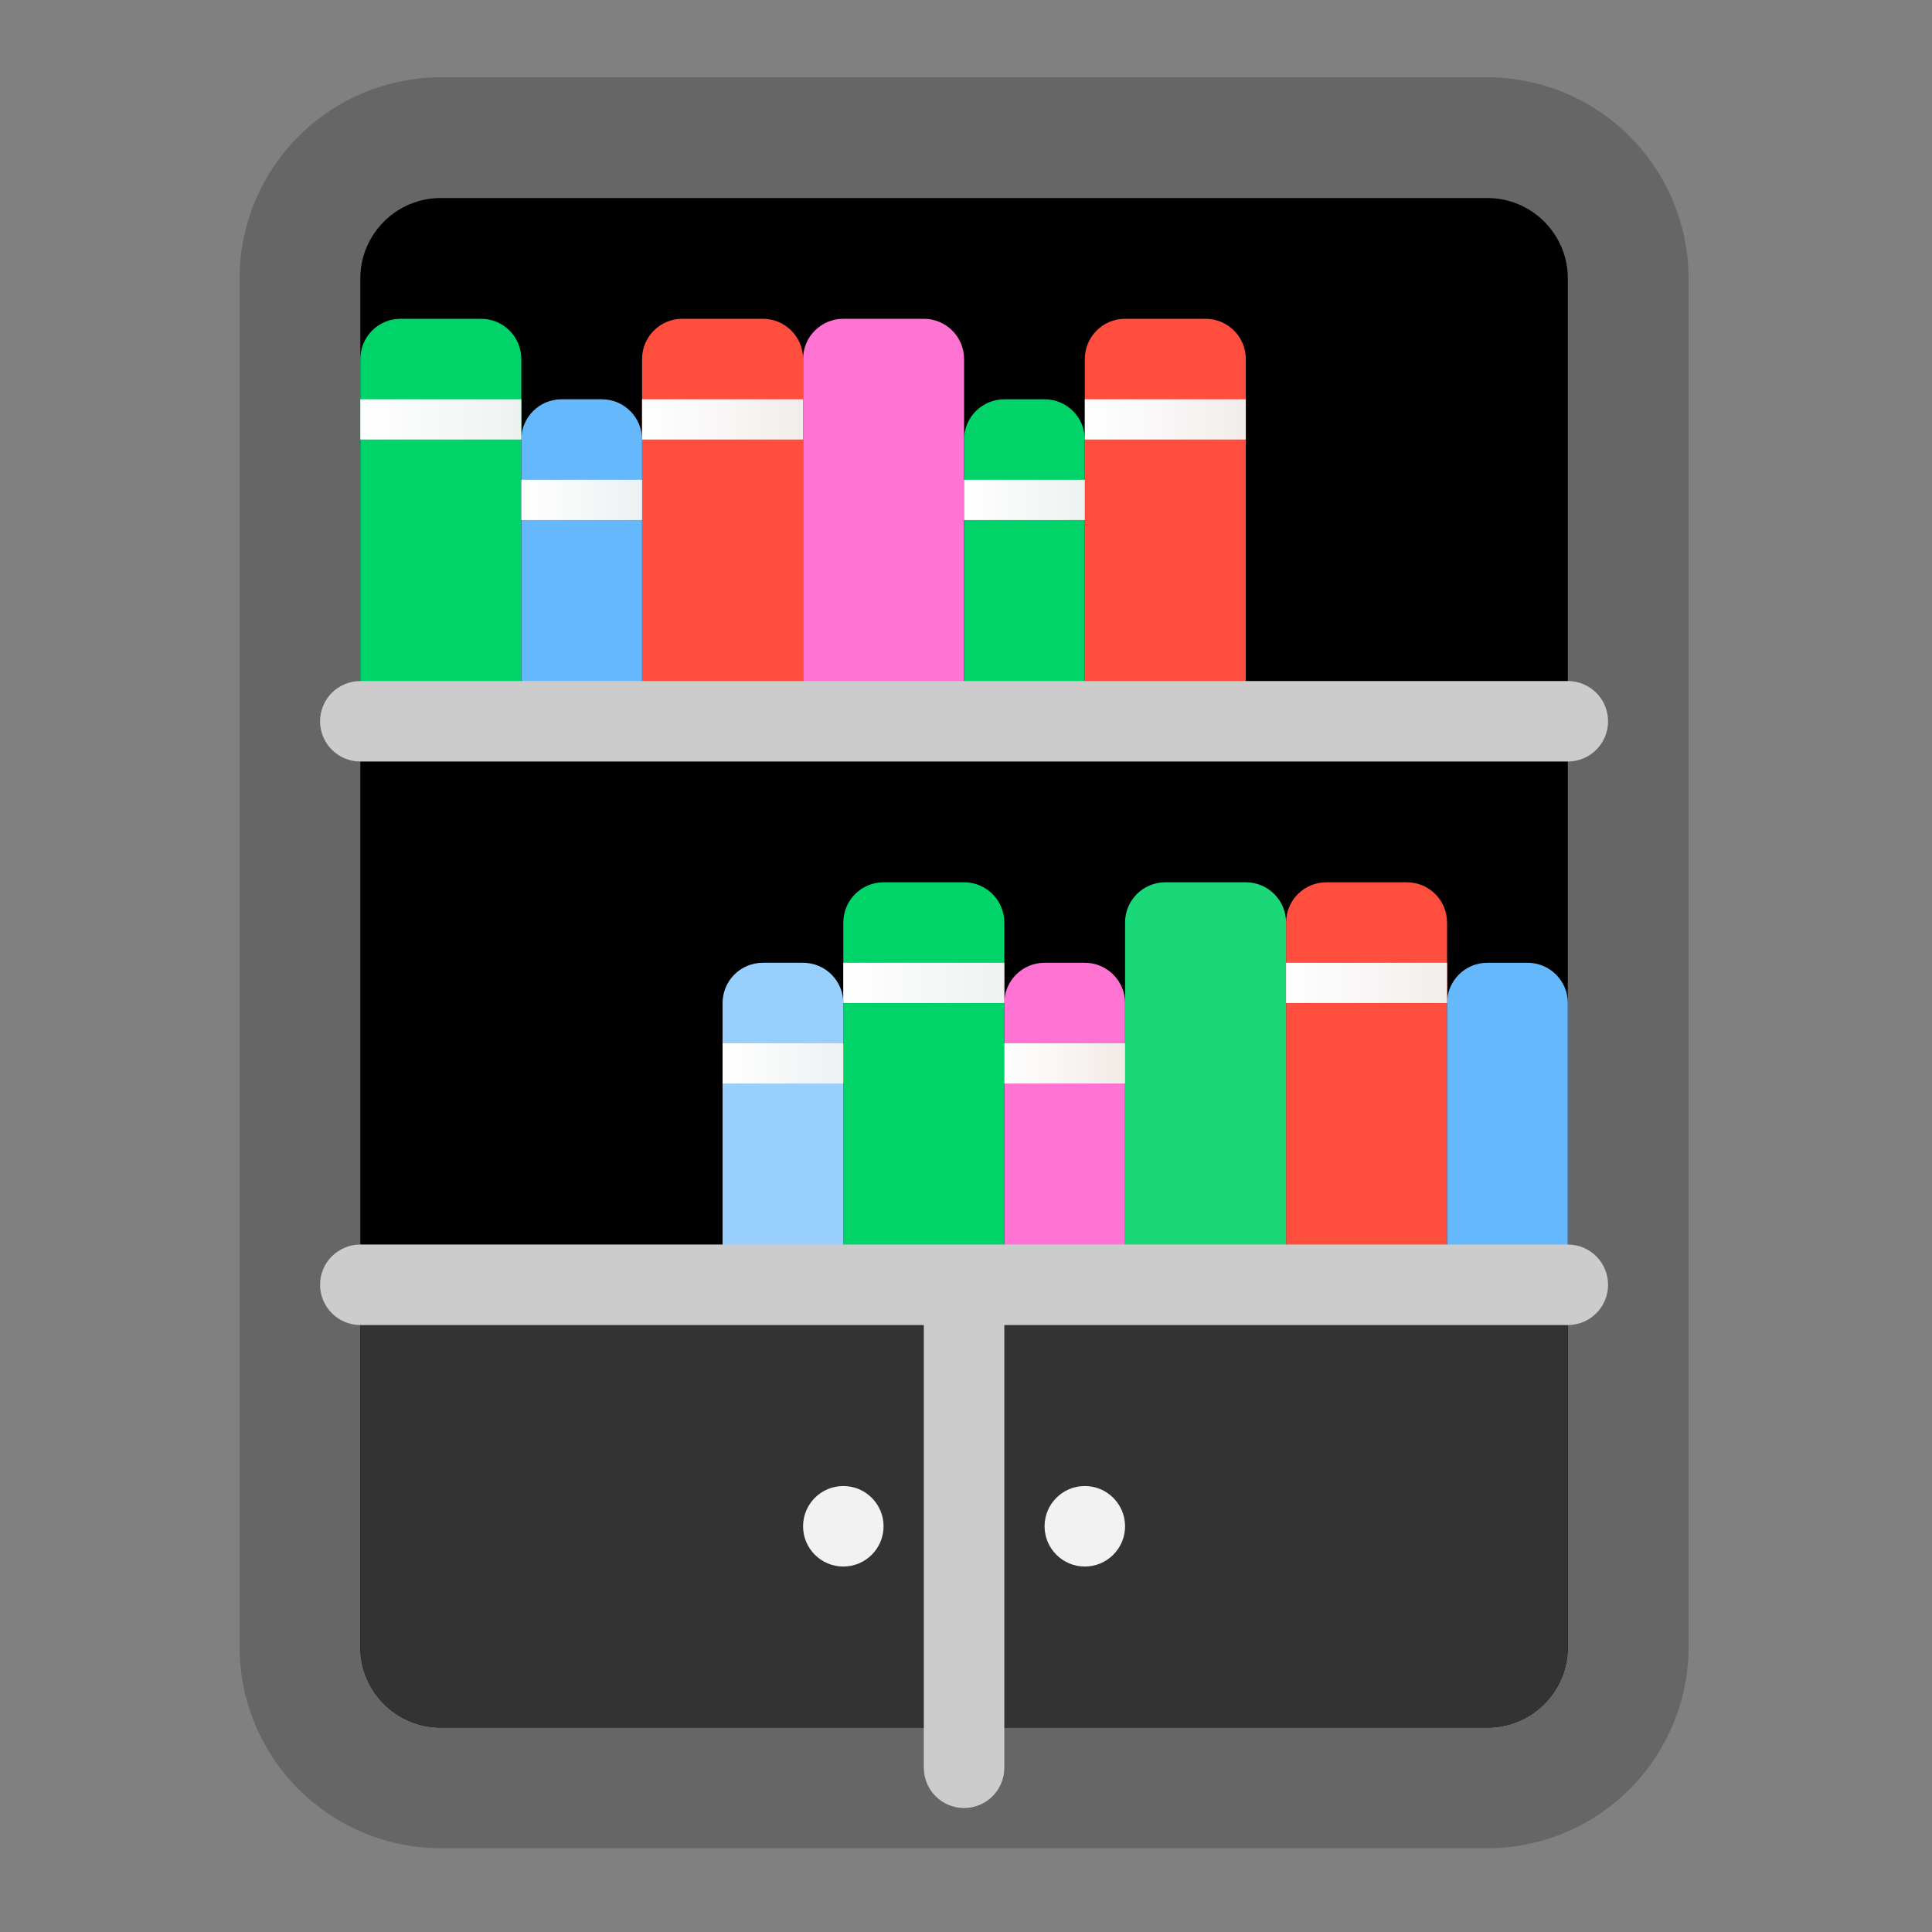<svg width="250" height="250" viewBox="0 0 250 250" fill="none" xmlns="http://www.w3.org/2000/svg">
<rect x="0" y="0" width="250" height="250" fill="#808080" stroke="none"/>
<path d="M192.458 239.167H57.042C50.138 239.158 43.519 236.412 38.637 231.53C33.755 226.648 31.008 220.029 31 213.125V36.042C31.008 29.137 33.755 22.518 38.637 17.637C43.519 12.755 50.138 10.008 57.042 10H192.458C199.362 10.008 205.981 12.755 210.863 17.637C215.745 22.518 218.492 29.137 218.5 36.042V213.125C218.492 220.029 215.745 226.648 210.863 231.53C205.981 236.412 199.362 239.158 192.458 239.167Z" fill="#666666"/>
<path d="M192.458 25.625H57.042C51.289 25.625 46.625 30.289 46.625 36.042V213.125C46.625 218.878 51.289 223.542 57.042 223.542H192.458C198.211 223.542 202.875 218.878 202.875 213.125V36.042C202.875 30.289 198.211 25.625 192.458 25.625Z" fill="black"/>
<path d="M124.75 114.167H114.333C111.457 114.167 109.125 116.499 109.125 119.375V161.042C109.125 163.918 111.457 166.25 114.333 166.25H124.75C127.626 166.25 129.958 163.918 129.958 161.042V119.375C129.958 116.499 127.626 114.167 124.75 114.167Z" fill="#00D468"/>
<path d="M182.042 114.167H171.625C168.748 114.167 166.417 116.499 166.417 119.375V161.042C166.417 163.918 168.748 166.25 171.625 166.25H182.042C184.918 166.25 187.25 163.918 187.25 161.042V119.375C187.25 116.499 184.918 114.167 182.042 114.167Z" fill="#FF4D3E"/>
<path d="M161.208 114.167H150.792C147.915 114.167 145.583 116.499 145.583 119.375V161.042C145.583 163.918 147.915 166.25 150.792 166.25H161.208C164.085 166.25 166.417 163.918 166.417 161.042V119.375C166.417 116.499 164.085 114.167 161.208 114.167Z" fill="#1AD877"/>
<path d="M140.375 124.583H135.167C132.29 124.583 129.958 126.915 129.958 129.791V161.041C129.958 163.918 132.29 166.25 135.167 166.25H140.375C143.252 166.25 145.583 163.918 145.583 161.041V129.791C145.583 126.915 143.252 124.583 140.375 124.583Z" fill="#FF73D2"/>
<path d="M197.667 124.583H192.458C189.582 124.583 187.25 126.915 187.25 129.791V161.041C187.25 163.918 189.582 166.25 192.458 166.25H197.667C200.543 166.25 202.875 163.918 202.875 161.041V129.791C202.875 126.915 200.543 124.583 197.667 124.583Z" fill="#66B8FC"/>
<path d="M103.917 124.583H98.708C95.832 124.583 93.5 126.915 93.5 129.791V161.041C93.5 163.918 95.832 166.25 98.708 166.25H103.917C106.793 166.25 109.125 163.918 109.125 161.041V129.791C109.125 126.915 106.793 124.583 103.917 124.583Z" fill="#99CFFD"/>
<path d="M187.25 124.583H166.417V129.791H187.25V124.583Z" fill="url(#paint0_linear_101_4726)"/>
<path d="M129.958 124.583H109.125V129.791H129.958V124.583Z" fill="url(#paint1_linear_101_4726)"/>
<path d="M109.125 135H93.5V140.208H109.125V135Z" fill="url(#paint2_linear_101_4726)"/>
<path d="M145.583 135H129.958V140.208H145.583V135Z" fill="url(#paint3_linear_101_4726)"/>
<path d="M62.25 41.25H51.833C48.957 41.25 46.625 43.582 46.625 46.458V88.125C46.625 91.001 48.957 93.333 51.833 93.333H62.25C65.126 93.333 67.458 91.001 67.458 88.125V46.458C67.458 43.582 65.126 41.25 62.25 41.25Z" fill="#00D468"/>
<path d="M119.542 41.25H109.125C106.248 41.25 103.917 43.582 103.917 46.458V88.125C103.917 91.001 106.248 93.333 109.125 93.333H119.542C122.418 93.333 124.75 91.001 124.75 88.125V46.458C124.75 43.582 122.418 41.25 119.542 41.25Z" fill="#FF73D2"/>
<path d="M98.708 41.25H88.292C85.415 41.25 83.083 43.582 83.083 46.458V88.125C83.083 91.001 85.415 93.333 88.292 93.333H98.708C101.585 93.333 103.917 91.001 103.917 88.125V46.458C103.917 43.582 101.585 41.25 98.708 41.25Z" fill="#FF4D3E"/>
<path d="M77.875 51.667H72.667C69.79 51.667 67.458 53.999 67.458 56.875V88.125C67.458 91.002 69.79 93.334 72.667 93.334H77.875C80.751 93.334 83.083 91.002 83.083 88.125V56.875C83.083 53.999 80.751 51.667 77.875 51.667Z" fill="#66B8FC"/>
<path d="M135.167 51.667H129.958C127.082 51.667 124.75 53.999 124.75 56.875V88.125C124.75 91.002 127.082 93.334 129.958 93.334H135.167C138.043 93.334 140.375 91.002 140.375 88.125V56.875C140.375 53.999 138.043 51.667 135.167 51.667Z" fill="#00D468"/>
<path d="M156 41.25H145.583C142.707 41.25 140.375 43.582 140.375 46.458V88.125C140.375 91.001 142.707 93.333 145.583 93.333H156C158.876 93.333 161.208 91.001 161.208 88.125V46.458C161.208 43.582 158.876 41.25 156 41.25Z" fill="#FF4D3E"/>
<path d="M67.458 51.667H46.625V56.875H67.458V51.667Z" fill="url(#paint4_linear_101_4726)"/>
<path d="M103.917 51.667H83.083V56.875H103.917V51.667Z" fill="url(#paint5_linear_101_4726)"/>
<path d="M161.208 51.667H140.375V56.875H161.208V51.667Z" fill="url(#paint6_linear_101_4726)"/>
<path d="M83.083 62.083H67.458V67.291H83.083V62.083Z" fill="url(#paint7_linear_101_4726)"/>
<path d="M140.375 62.083H124.75V67.291H140.375V62.083Z" fill="url(#paint8_linear_101_4726)"/>
<path d="M192.458 223.542H57.042C54.279 223.542 51.63 222.444 49.676 220.491C47.722 218.537 46.625 215.888 46.625 213.125V166.25H202.875V213.125C202.875 215.888 201.778 218.537 199.824 220.491C197.871 222.444 195.221 223.542 192.458 223.542Z" fill="#333333"/>
<path d="M202.875 98.542H46.625C45.244 98.542 43.919 97.993 42.942 97.016C41.965 96.039 41.417 94.715 41.417 93.333C41.417 91.952 41.965 90.627 42.942 89.65C43.919 88.674 45.244 88.125 46.625 88.125H202.875C204.256 88.125 205.581 88.674 206.558 89.65C207.535 90.627 208.083 91.952 208.083 93.333C208.083 94.715 207.535 96.039 206.558 97.016C205.581 97.993 204.256 98.542 202.875 98.542Z" fill="#CCCCCC"/>
<path d="M202.875 161.042H46.625C45.244 161.042 43.919 161.591 42.942 162.567C41.965 163.544 41.417 164.869 41.417 166.25C41.417 167.632 41.965 168.956 42.942 169.933C43.919 170.91 45.244 171.459 46.625 171.459H119.542V228.75C119.542 230.132 120.09 231.456 121.067 232.433C122.044 233.41 123.369 233.959 124.75 233.959C126.131 233.959 127.456 233.41 128.433 232.433C129.41 231.456 129.958 230.132 129.958 228.75V171.459H202.875C204.256 171.459 205.581 170.91 206.558 169.933C207.535 168.956 208.083 167.632 208.083 166.25C208.083 164.869 207.535 163.544 206.558 162.567C205.581 161.591 204.256 161.042 202.875 161.042Z" fill="#CCCCCC"/>
<path d="M140.375 202.709C143.251 202.709 145.583 200.377 145.583 197.5C145.583 194.624 143.251 192.292 140.375 192.292C137.498 192.292 135.167 194.624 135.167 197.5C135.167 200.377 137.498 202.709 140.375 202.709Z" fill="#F2F2F2"/>
<path d="M109.125 202.709C112.001 202.709 114.333 200.377 114.333 197.5C114.333 194.624 112.001 192.292 109.125 192.292C106.248 192.292 103.917 194.624 103.917 197.5C103.917 200.377 106.248 202.709 109.125 202.709Z" fill="#F2F2F2"/>
<defs>
<linearGradient id="paint0_linear_101_4726" x1="166.417" y1="127.187" x2="187.25" y2="127.187" gradientUnits="userSpaceOnUse">
<stop stop-color="white"/>
<stop offset="1" stop-color="#F2EDED"/>
</linearGradient>
<linearGradient id="paint1_linear_101_4726" x1="109.125" y1="127.187" x2="129.958" y2="127.187" gradientUnits="userSpaceOnUse">
<stop stop-color="white"/>
<stop offset="1" stop-color="#EDF2F0"/>
</linearGradient>
<linearGradient id="paint2_linear_101_4726" x1="93.5" y1="137.604" x2="109.125" y2="137.604" gradientUnits="userSpaceOnUse">
<stop stop-color="white"/>
<stop offset="1" stop-color="#EDF1F2"/>
</linearGradient>
<linearGradient id="paint3_linear_101_4726" x1="129.958" y1="137.604" x2="145.583" y2="137.604" gradientUnits="userSpaceOnUse">
<stop stop-color="white"/>
<stop offset="1" stop-color="#F2EBE6"/>
</linearGradient>
<linearGradient id="paint4_linear_101_4726" x1="46.625" y1="54.271" x2="67.458" y2="54.271" gradientUnits="userSpaceOnUse">
<stop stop-color="white"/>
<stop offset="1" stop-color="#EDF2F0"/>
</linearGradient>
<linearGradient id="paint5_linear_101_4726" x1="83.083" y1="54.271" x2="103.917" y2="54.271" gradientUnits="userSpaceOnUse">
<stop stop-color="white"/>
<stop offset="1" stop-color="#F2EDED"/>
</linearGradient>
<linearGradient id="paint6_linear_101_4726" x1="140.375" y1="54.271" x2="161.208" y2="54.271" gradientUnits="userSpaceOnUse">
<stop stop-color="white"/>
<stop offset="1" stop-color="#F2EDED"/>
</linearGradient>
<linearGradient id="paint7_linear_101_4726" x1="67.458" y1="64.687" x2="83.083" y2="64.687" gradientUnits="userSpaceOnUse">
<stop stop-color="white"/>
<stop offset="1" stop-color="#EDF1F2"/>
</linearGradient>
<linearGradient id="paint8_linear_101_4726" x1="124.75" y1="64.687" x2="140.375" y2="64.687" gradientUnits="userSpaceOnUse">
<stop stop-color="white"/>
<stop offset="1" stop-color="#EDF2F0"/>
</linearGradient>
</defs>
</svg>
